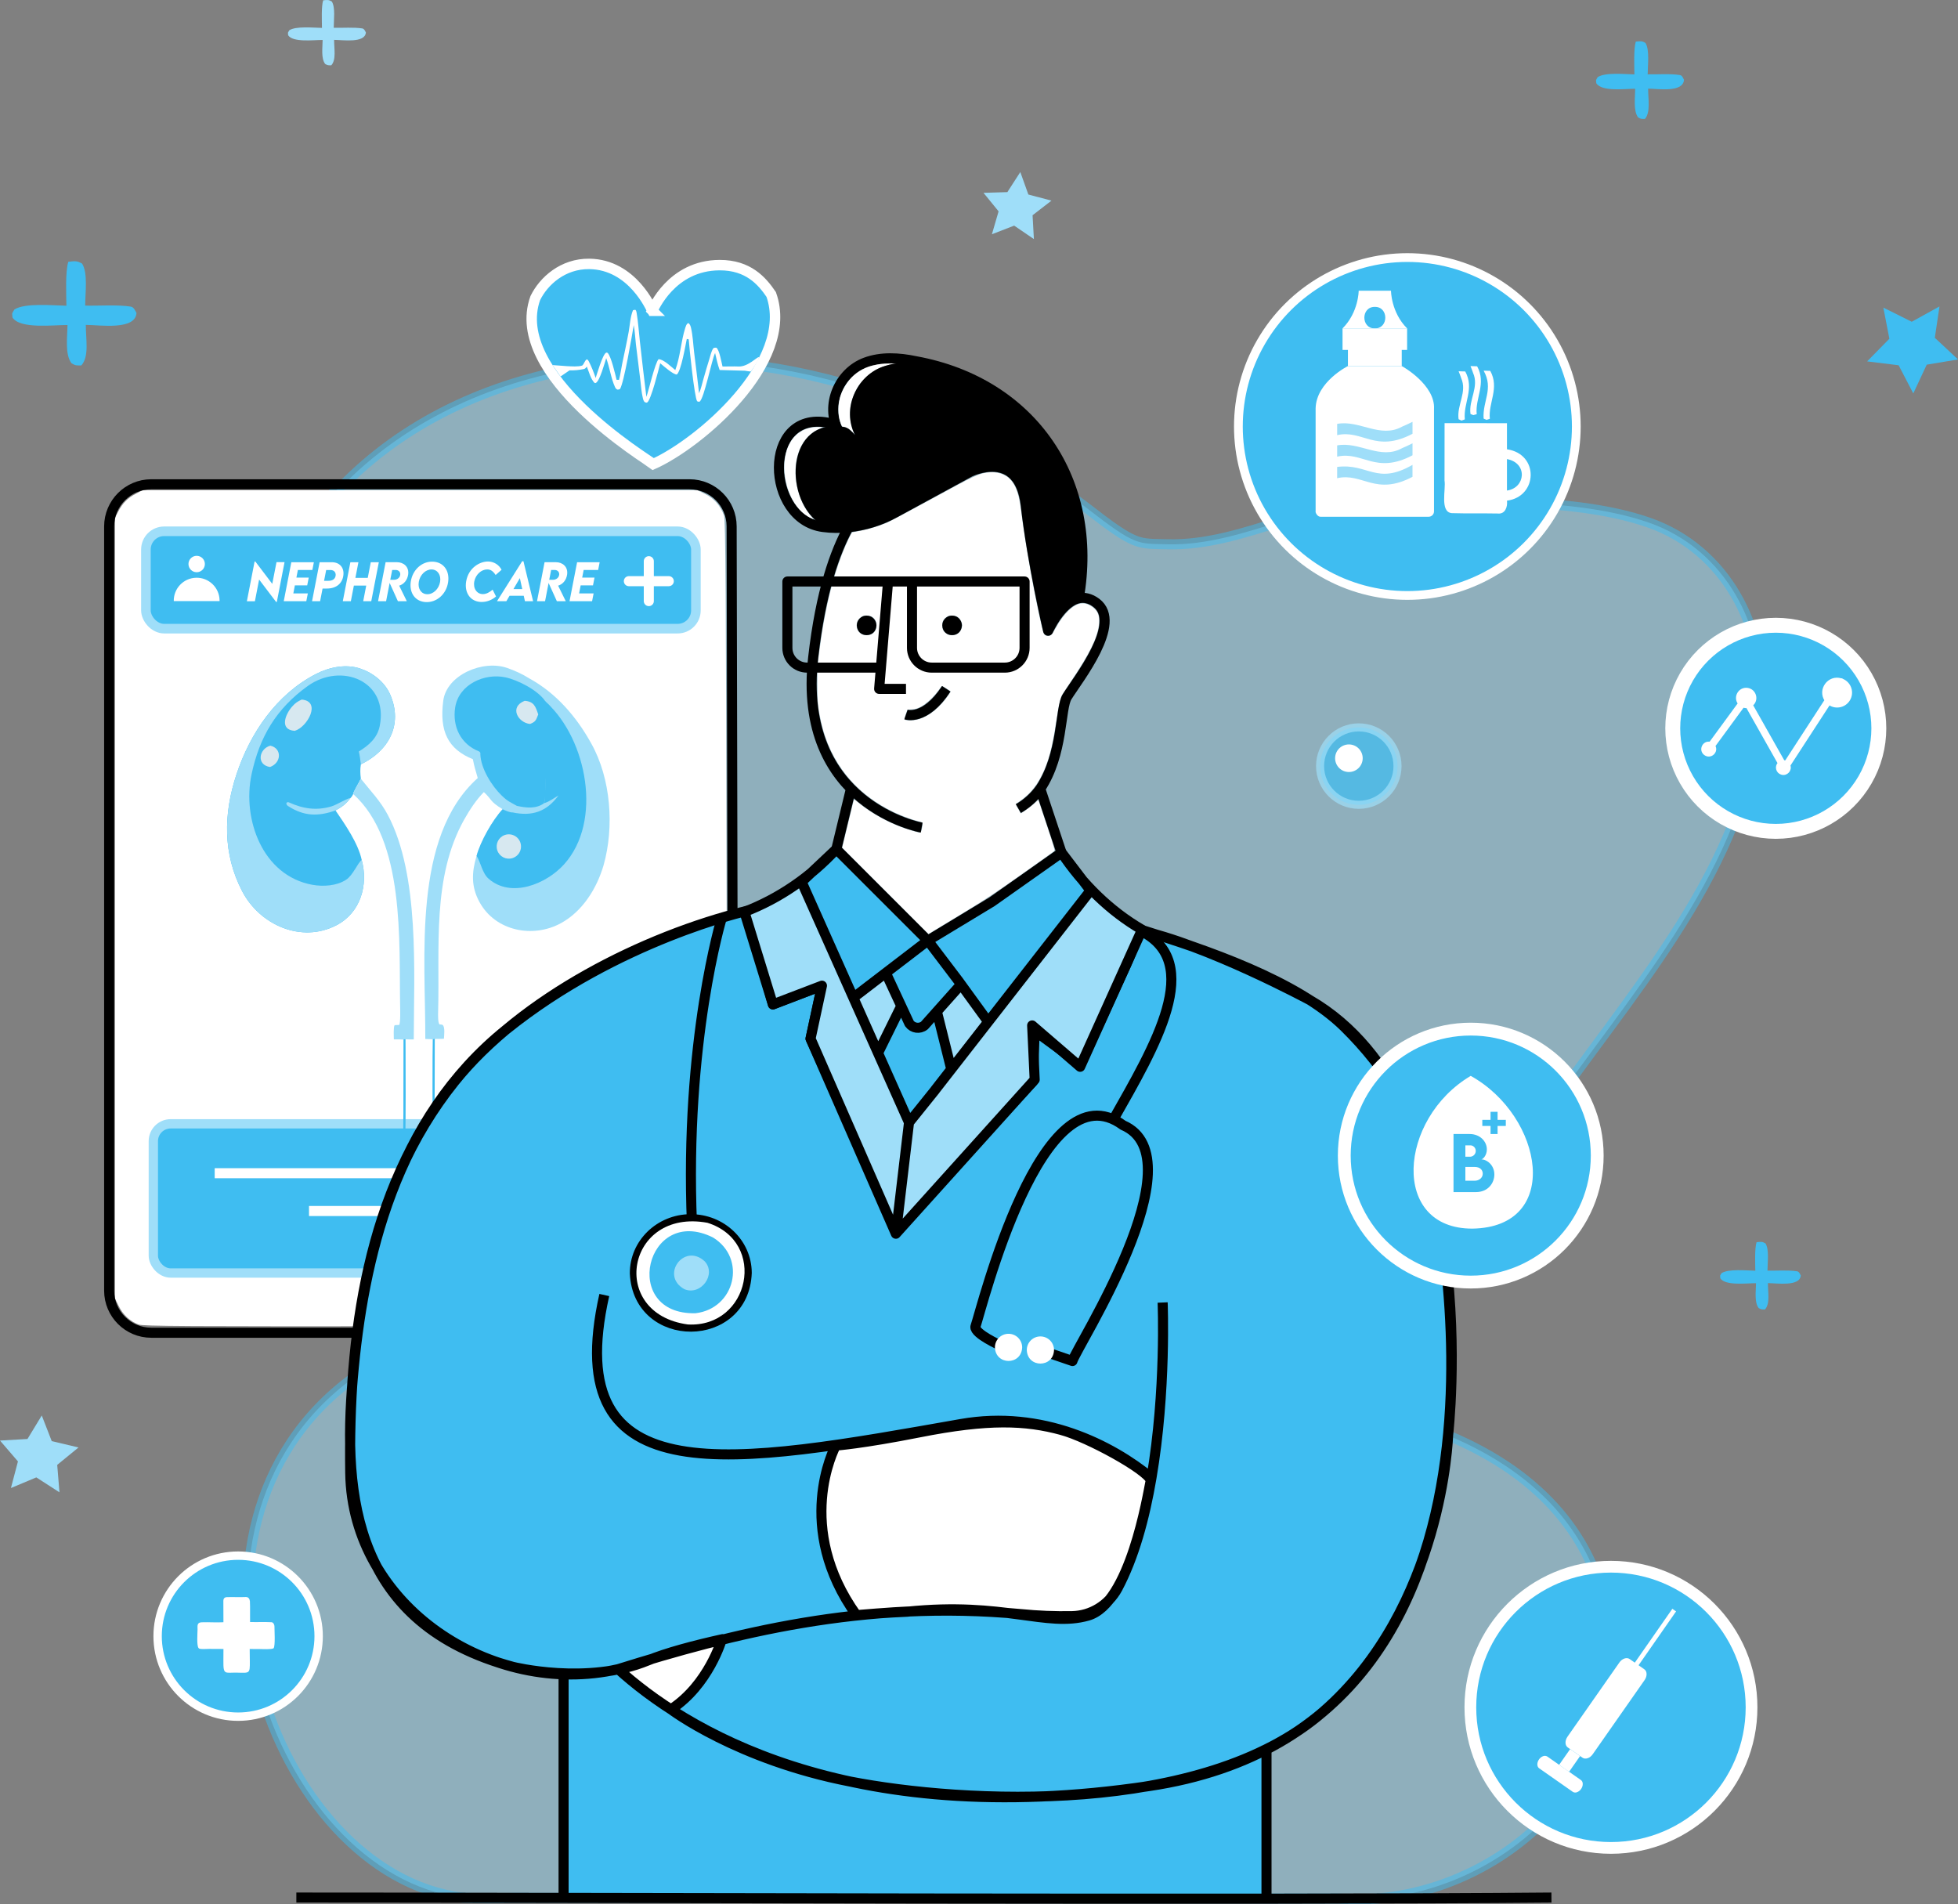 <?xml version="1.0" encoding="UTF-8"?><svg id="a" xmlns="http://www.w3.org/2000/svg" viewBox="0 0 1019.15 991.22"><rect x="0" y="0" width="1019.15" height="991.22" fill="#808080" stroke="none"/><g id="b"><path id="c" d="M180.06,251c68.34-67.87,178.76-76.6,266.93-48.91,43.11,13.53,80.32,33.11,118.42,62.15,26.09,20.31,26.73,18.62,42.27,19.04,40.66,1.12,78.64-25.77,119.2-22.68,26.37,1.97,88.52-3.55,131.37,11.41,40.07,13.99,60.77,54.72,58.1,93.46-3.52,78.52-60.69,143.21-104.53,204.69-24.06,33.78-113.34,80.12-139.33,112.35-20.16,25.08-33.44,63.02-6.79,89.08,35.39,34.58,46.28-41.95,88-24.48,103.87,43.49,92.02,136.71,68.44,176.62-21.52,36.5-63.02,61-105.33,64.46-6.72.55-13.47.55-20.19,0M696.63,988.18l-428.57-.35c-9.57.32-18.62.28-27.21-.07-99.42-12.21-163.26-192.54-57.22-270.35,125.65-92.2,126.58-93.69,137.26-178.41,15.52-123.21-251.3-201.23-140.82-288.01" fill="#9fdef9" isolation="isolate" opacity=".5" stroke="#3fbdf1" stroke-miterlimit="9.7" stroke-width="5.24"/><g id="d"><path id="e" d="M72.15,689.43c-4.39-1.62-8.12-5.06-10.3-9.5l-2.01-4.09v-406.36l1.69-3.23c2.31-4.4,4.82-6.95,9.06-9.2l3.58-1.9h288.83l4.2,2.06c4.46,2.19,7.84,6.06,9.66,11.07.79,2.17,1.03,38.97,1.36,208l.4,205.37-2.43,2.77c-1.34,1.52-3.88,3.44-5.66,4.26l-3.23,1.49-146.2.13c-124.18.11-146.62-.02-148.94-.88h0Z" fill="#fff"/><g id="f"><rect id="g" x="79.81" y="584.94" width="271.83" height="77.66" rx="9.03" ry="9.03" fill="#3fbdf1" stroke="#9fdef9" stroke-miterlimit="3.88" stroke-width="4.85"/><line id="h" x1="160.84" y1="630.32" x2="274.02" y2="630.32" fill="none" stroke="#fff" stroke-miterlimit="9.7" stroke-width="5.24"/><line id="i" x1="111.75" y1="610.65" x2="323.11" y2="610.65" fill="none" stroke="#fff" stroke-miterlimit="9.7" stroke-width="5.24"/></g><g id="j"><path id="k" d="M225.7,504.72l.52-.17c.34,9.71.02,20.19.09,29.97l-.08,43.31c.04,7.25.45,18.6-.05,25.45l-.48.48h.41l-.13.42-.29-.19c-.46-2.23-.47-4.16-.48-6.43-.05-21.05-.25-42.13.12-63.18,0-9.47-.26-20.25.37-29.64h0v-.02h0Z" fill="#3fbdf1"/><path id="l" d="M210.11,504.86l.8-.16c.3,8.88-.02,18.04.11,26.97.06,7.64.47,69.31-.56,72.31-.91-3.2-.51-19.77-.5-24.26l.08-48.62.08-26.26h0v.02Z" fill="#3fbdf1"/><path id="m" d="M246.15,395.17c-12.94-5.22-17.56-14.55-15.42-30.52,1.79-13.41,20.72-21.41,33.32-16.96,3.96,1.4,7.76,3.08,11.34,5.36,14.07,7.65,24.73,20.1,32.39,33.97,10.2,18.19,12.03,43.34,6.39,63.32-3.5,12.01-10.9,23.97-22.15,30.14-14.64,8.03-34.19,4.19-42.47-11.01-4.37-8.04-4.06-15.39-1.49-23.98,2.01-7.52,8.24-18.54,13.55-24.29-7.05-4.37-5.15-4.65-9.75-8.93-3.99,4.05-7.41,9.25-10.26,14.33-16.85,30.05-12.63,66.74-13.55,99.85-.04,1.47-.17,5.78.7,6.75.63.06,1.38,0,1.75.38,1.2,1.23.66,5.25.57,7.09-1.52.03-3.69.14-5.16.1l-.52.17-4.02-.17c.19-41.87-6.93-105.17,27.3-135.8-1.23-4.44-1.7-5.44-2.54-9.8h.02Z" fill="#9fdef9"/><path id="n" d="M284.71,365.9c20.7,19.07,29.13,61.62,8.85,84.03-9.19,10.17-27.47,17.71-39.21,7.47-3.4-2.92-4.14-8.73-6.29-11.9,2.01-7.52,8.24-18.54,13.55-24.29,1.28.59,3.82,1.78,5.16,1.64,10.22,2.18,17.75-.38,23.95-8.83-2.67,1.49-4.59,3.2-7.53,4.03l-.33-.17c.39-.42.77-.88.78-1.48.42-16.82.46-33.68,1.06-50.51h.02-.01Z" fill="#3fbdf1"/><path id="o" d="M269.04,419.45c-3.54-2.06-4.53-2.11-7.92-5.39-5.26-5.07-10.88-14.18-11.11-21.6.22-.38-.16-1.15-.68-1.36-9.53-3.76-13.99-12.91-12.39-22.99,1.88-11.79,15.12-17.91,26.17-15.55,6.48,1.39,16.75,6.66,20.55,12.2l2.65,2.78c-.6,16.83-2.22,32.04-2.64,48.87-.02.6-.39,1.07-.78,1.48l.33.17c-4.21,3.07-9.4,2.45-14.18,1.39h0Z" fill="#3fbdf1"/><path id="p" d="M273.1,364.77c4.86.37,5.66,2.98,7.05,7.08-1.13,2.93-1.3,3.81-4.26,4.97-6.2-.61-11.04-8.79-2.79-12.05h0Z" fill="#d7e8f0"/><path id="q" d="M188.27,447.61c3.51,12.98-.56,27.4-13.09,33.94-18.28,9.55-39.96-.09-49.11-17.65-10.15-19.46-9.78-40.31-2.99-60.83,7.12-21.5,20.8-41.68,41.38-52.26,7.02-3.61,15.77-5.39,23.34-2.71,6.4,2.18,12.52,7.01,15.29,13.42,6.84,15.82-.94,29.43-15.26,36.31-.42,2.62-.34,4.87,0,7.5-.65,1.41-4.26,7.4-3.99,7.99-.49.91-.67,1.35-1.43,2.07-2.48,3.19-4.2,4.48-7.77,6.45,4.97,7.27,11.81,17.1,13.64,25.77h0Z" fill="#3fbdf1"/><path id="r" d="M188.27,447.61c3.51,12.98-.56,27.4-13.09,33.94-18.28,9.55-39.96-.09-49.11-17.65-10.15-19.46-9.78-40.31-2.99-60.83,7.12-21.5,20.8-41.68,41.38-52.26,7.02-3.61,15.77-5.39,23.34-2.71,6.4,2.18,12.52,7.01,15.29,13.42,6.84,15.82-.94,29.43-15.26,36.31-.3-2.47-.52-4.28-1.07-6.69,5.26-3.2,9.65-7.05,10.89-13.26,4.71-23.42-19.99-33.39-37.54-20.77-16.29,11.72-25.03,26.44-29.17,45.9-4.97,23.42,5.74,52.81,31.62,57.52,5.6,1.02,12.75.6,17.59-2.64,3.69-2.42,5.98-8.73,8.13-10.3h0v.02Z" fill="#9fdef9"/><path id="s" d="M262.67,434.65c2.16-.8,4.59-.35,6.33,1.15,1.75,1.51,2.53,3.85,2.06,6.1s-2.14,4.08-4.34,4.75c-3.29,1.01-6.78-.79-7.87-4.03-1.1-3.26.6-6.8,3.82-7.98h0Z" fill="#d7e8f0"/><path id="t" d="M174.63,421.84c-8.98,3.18-16.38,3.1-24.69-2.3-.79-.51-.77-.8-.9-1.6.48-.36.71-.59,1.33-.31,7.36,3.33,14.42,4.43,22.25,2.06,2.64-.8,8.27-4.33,9.78-4.3-2.48,3.19-4.2,4.48-7.77,6.45h0Z" fill="#9fdef9"/><path id="u" d="M157,364.13c10.49.83,2.99,14.38-3.6,16.27-8.23-.55-4.79-8.8-1.29-12.7,1.73-1.93,2.65-2.46,4.89-3.57h0Z" fill="#d7e8f0"/><path id="v" d="M140.71,388.11c6.07,1.38,5.9,8.85-.14,11.11-7.23-1.07-5.85-9.45.14-11.11Z" fill="#d7e8f0"/><path id="w" d="M187.83,405.33c5.04,6.37,10.1,11.43,14.01,18.79,16.65,31.34,13.59,81.88,13.53,116.89-1.37,0-3.44.04-4.74-.08l-.8.16c-1.25-.15-3.48-.08-4.82-.09-.02-1.4-.3-6.49.4-7.42.81-.06,1.53-.08,2.35-.1.77-.93.54-8.5.51-10.1-.64-33.04,2.63-85.87-24.42-110.07-.27-.59,3.35-6.57,3.99-7.99h0Z" fill="#9fdef9"/></g><g id="x"><rect id="y" x="75.95" y="276.53" width="286.27" height="50.68" rx="9.5" ry="9.5" fill="#3fbdf1" stroke="#9fdef9" stroke-miterlimit="9.7" stroke-width="4.99"/><g id="z"><line id="aa" x1="327.33" y1="302.49" x2="348.11" y2="302.49" fill="none" isolation="isolate" stroke="#fff" stroke-linecap="round" stroke-linejoin="round" stroke-width="5.24"/><line id="ab" x1="337.71" y1="312.87" x2="337.71" y2="292.1" fill="none" isolation="isolate" stroke="#fff" stroke-linecap="round" stroke-linejoin="round" stroke-width="5.24"/></g><path id="ac" d="M143.92,292.59l-2.2,11.31-8.82-11.63h-.38l-4.02,20.69h4.18l2.19-11.31,8.85,11.66h.37l4.02-20.72h-4.19,0ZM162.59,296.65l.78-4.01h-11.74l-3.94,20.29h11.74l.8-4.05h-7.55l.8-4.19h6.42l.8-4.06h-6.42l.77-3.97h7.55-.01ZM162.43,312.92h4.19l1.28-6.59h2.27c4.93,0,7.97-2.7,8.53-6.72.62-4.36-2.15-6.97-5.88-6.97h-6.46l-3.94,20.29h.01ZM170.95,302.31h-2.27l1.1-5.62h2.27c1.66,0,2.88,1.09,2.65,2.91-.22,1.65-1.48,2.71-3.74,2.71h0ZM192.99,292.64l-1.57,8.12h-6.43l1.57-8.12h-4.19l-3.94,20.29h4.19l1.57-8.13h6.43l-1.57,8.13h4.19l3.94-20.29h-4.19ZM212.43,299.2c.68-4.33-2.54-6.57-5.73-6.57h-5.99l-3.93,20.29h4.19l1.84-9.49,4.3,9.49h4.64l-3.98-8.08c2.48-.76,4.23-2.93,4.65-5.64h0ZM208.31,299.24c-.21,1.48-1.55,2.56-3.3,2.54h-1.87l1-5.11h1.87c1.43,0,2.52,1.06,2.31,2.57h0ZM221.61,313.38c5.69.29,10.72-4.1,11.64-10.39.87-5.94-2.38-10.37-7.82-10.65-5.71-.29-10.73,4.17-11.63,10.48-.84,5.92,2.43,10.29,7.81,10.56h0ZM222.35,309.29c-3.08-.06-4.98-2.84-4.36-6.46.63-3.72,3.62-6.5,6.68-6.43,3.03.05,5.03,2.8,4.39,6.51-.63,3.62-3.54,6.46-6.71,6.38h0ZM250.77,313.32c2.82,0,5.42-1.12,7.42-2.86l-1.78-3.55c-1.52,1.32-3.24,2.32-5.06,2.32-3.11,0-5.21-2.91-4.46-6.67.71-3.51,3.64-6.18,6.73-6.18,1.69,0,2.99.83,4.36,2.9l3.09-2.71c-1.32-2.56-3.81-4.11-6.57-4.3-4.52-.29-10.65,3.2-11.85,10.29-1.05,6.18,2.39,10.77,8.11,10.77h.02,0ZM273.22,312.92h4.26l-5.02-20.79h-.67l-13.09,20.79h4.87l1.65-2.83h7.39l.62,2.83h-.01ZM267.25,306.62l3.34-5.71,1.25,5.71h-4.59ZM295.17,299.2c.68-4.33-2.54-6.57-5.73-6.57h-5.99l-3.93,20.29h4.19l1.84-9.49,4.3,9.49h4.64l-3.98-8.08c2.48-.76,4.23-2.93,4.65-5.64h.01ZM291.04,299.24c-.21,1.48-1.55,2.56-3.3,2.54h-1.87l1-5.11h1.87c1.43,0,2.52,1.06,2.31,2.57h-.01ZM311.34,296.65l.78-4.01h-11.74l-3.94,20.29h11.74l.8-4.05h-7.55l.8-4.19h6.42l.8-4.06h-6.42l.77-3.97h7.55,0Z" fill="#fff"/><g id="ad"><circle id="ae" cx="102.37" cy="293.57" r="4.27" fill="#fff"/><path id="af" d="M90.45,312.88c-.14-6.58,5.09-12.03,11.67-12.17s12.03,5.09,12.17,11.67v.49h-23.84Z" fill="#fff"/></g></g><path id="ag" d="M381.73,678.66l-.91-404.67c-.02-12.1-9.82-21.9-21.92-21.92H78.69c-12.08.04-21.85,9.84-21.87,21.92v397.81c.02,12.09,9.83,21.89,21.92,21.88h280.21c11.59.05,22.76-5.11,22.78-15.02" fill="none" stroke="#000" stroke-linecap="round" stroke-linejoin="round" stroke-width="5.24"/></g><g id="ah"><g id="ai"><path id="aj" d="M471.31,931.74s-37.69-5.67-62.49-13.66c-17.08-5.5-29.78-10.6-44.15-19.16l-15.45-9.2,12.73-11.44c4.19-3.77,5.55-11.03,9.69-15.02l4.03-9.9,16.29-3.63c43.06-9.59,86.6-13.87,119.68-10.96,41.34,3.64,47.18,5.47,54.66,2.17,8.32-3.68,14.43-10.56,20.81-25.89,10.64-25.56,16.76-58.97,17.94-105.03.84-32.4,3-32.05.11-32.05s1-4.51.13,22.84c-.76,23.95-4.58,67-5.95,68.45-.19.21-10.99-8.25-17.59-12.22-6.6-3.97-21.06-9.96-29.15-12.69-12.56-4.24-14.23-4.23-29.52-4.78-15.26-.55-22.41,2.1-44.65,6.01-47.27,8.32-65.3,10.46-90.37,11.28-19.82.65-33.71-1.77-42.54-3.74-29.17-6.5-37.07-25.81-34.36-57.96,1.8-21.36,5.82-18.88,3.02-19.44-3.64-.73-3.42,5.46-3.42,28.55,0,17.07,1.72,20.25,4.76,26.96,6.11,13.49,16.66,18.62,35.12,23.19,9.84,2.43,42.73,3.13,60.36.75,6.55-.88,22.09-.97,22.33-.74s-2.61,9.62-3.86,14.42c-2.92,11.19-3.13,23.61-.21,34.97,1.26,4.89,4.35,15.2,7.16,21.15s9.95,15.73,9.38,15.74c-11.21.06-78.96,13.93-103.56,21.7-24.14,7.62-40.47,10.14-59.47,7.82-27.54-3.36-50.28-13.58-69.91-33.33-13.52-13.6-20.61-26.67-25.91-46.01-2.9-10.58-4.57-16.36-4.61-45.45-.03-23.98,1.99-39.52,3.91-52.06,15.46-101.01,50.9-152.94,135.55-194.24,19.83-9.68,62.65-24.47,64.09-22.95.3.31,5.23,10.32,8.98,22.56s6.64,23.31,7.43,24.1c.92.92,2.14-.71,8.52-3.26,5.49-2.2,16.69-6.83,17-6.51s-.95,12.86-3.88,18.01l-2.07,9.58,22.41,49.06c23.07,50.5,20.09,49.06,22.41,49.06.7,0,14.12-12.72,34.64-35.49l37.21-41.3c1.04-6.8-.24-18.75,0-25.4.03-.83,6.77,4.61,11.93,8.74,6.65,5.32,10.79,9.86,11.93,8.74.89-.87,7.58-16.13,15.86-34.37,14.73-32.42,11.81-35.78,16.05-35.59,7.08.32,39.14,12.54,66.39,25.84,28.24,13.78,38.37,21.58,54.68,42.06,25.92,32.54,39.91,86.54,40,157.7.08,63.33-14.53,113.44-40.67,152.39-33.66,50.16-87.9,71.17-178.61,73.11-14.36.31-64.82-3.44-64.82-3.44h0l.03-.04Z" fill="#3fbdf1"/><path id="ak" d="M519.83,839c-16.36-1.43-26.86.1-45.94-.76l-28.09,2.43-7.91-12.94c-3.98-6.51-7.6-17.22-9.36-28.08-1.81-11.23-.8-24.74,2.64-36.98,2.4-8.57,4.45-10,21.25-12.48,5.33-.79,20.84-3.81,33.56-6.02,41.14-7.13,65.34-4.01,92.31,11.45,18.95,10.87,20.72,13.57,18.54,25.75-2.49,13.95-11.53,39.48-16.52,47.02-7.92,11.96-18.16,14.3-60.47,10.61h0Z" fill="#fff"/><path id="al" d="M339.61,883.17c-3.37-2.4-6.95-5.12-9.13-6.96l-6.73-5.68,11.37-5.41c6.24-2.97,35.7-10.81,37.28-10.81,1.48,0-.24,7.09-4.13,13.66-3.57,6.04-18.44,21.01-20.19,21.01-.35,0-5.1-3.42-8.47-5.82h0Z" fill="#fff"/><path id="am" d="M293.35,929.67c0-29.94.22-58.12.83-58.16s9.13,1.52,15.14.14l12.43-2.85,10,8.47c35.35,29.92,70.91,43.55,125.31,52.83,14.04,2.4,27.08,4.52,54.37,5.1,53.19,1.13,89.98-2.58,120.77-13.28,8.2-2.85,23.6-9.35,25.03-9.83,2.44-.82,1.97,7.81,1.97,39.28v36.82l-182.79-.19-183.08-.09v-58.24h.02Z" fill="#3fbdf1"/><path id="an" d="M154.25,987.67c141.55-.02,512,1.33,653.29,0M659.22,988.19v-79.58M293.35,987.91v-116.47M605.16,677.95s1.94,45.85-5.82,91.29c-3.52,20.74-9.06,41.39-17.69,57.56-4.72,8.7-13.75,14.19-23.64,14.4-8.86.16-17.72-.19-26.54-1.06-82.03-7.68-151.05,10.34-209.69,28.64,32.76,29.73,117.05,84.68,276.41,60.85,214.28-32,147.31-314.95,147.31-314.95-5.82-30.48-23.99-58.79-45.83-80.22-24.74-24.24-72.72-40.27-105.33-50.42M388.67,474.12c-53.78,13.23-117.23,45.34-152.14,88.91-45.7,56.96-55.27,132.71-54.23,203.61.97,69.28,73.56,117.12,139.45,102.15M314.54,674.05c-23.73,105.68,67.35,87.98,185.69,67.14,42.28-7.44,78.26,10.92,99.11,28.04M598.97,770.4c-1.65,8.38-10.84,64.3-32.67,70.53s-43.39-7.31-94.32-2.03c0,0-10.98.42-26.18,1.77-32.62-45.46-11.77-86.5-10.74-88.26,0,0,13.61-.96,43.37-6.85,36.05-7.14,55.4-6.34,74.17-1.23,13.87,3.78,44.07,20.37,46.37,26.07h0ZM681.69,520.49s-54.39-29.31-89.47-36.4c0,0-.24,5.24-6.08,18.16-5.84,12.92-23.72,51.78-23.72,51.78l-23.86-17.48-.94,26.45-70.91,75.74-44.82-98.12,5.97-27.6-25.54,9.78-13.64-48.67s-67.25,15.13-125.17,61.73c-57.92,46.61-74.51,119.26-79.89,181.55-5.38,62.3,1.09,127.98,83.38,150.18,0,0,38.67,9.7,70.15-3.28,9.81-4.05,24.06-7.83,39.02-11.15l-.48.17s-6.79,23.55-26.45,36.37c0,0,34.45,26.18,93.31,37.59s183.25,18.24,245.94-36.16,65.25-144.07,65.25-144.07c0,0,20.36-173.14-72.04-226.59v.02Z" fill="none" stroke="#000" stroke-linejoin="round" stroke-width="5.24"/></g><g id="ao"><path id="ap" d="M442.1,584.88l-20.21-44.25,2.98-13.8c3.02-14.03,5.31-13.49,2.97-13.79-.82-.11-5.1.87-11.23,3.56l-12.72,5.59-3.69-6.94c-2.76-5.19-11.71-40.93-11.52-41.1.12-.1,6.71-.88,10.18-2.62s6.87-5.6,9.39-7.19,7.67-5.43,8.07-5.43,16.26,30.38,29.58,64.29l26.68,59.79-1.99,23.03c-.99,11.48-3.63,32.75-3.87,32.75s-13.8-30.19-24.61-53.87h0v-.02Z" fill="#9fdef9"/><path id="aq" d="M468.31,627.09c.22-1.54,1.05-10.68,2.27-21.09,1.22-10.4,2.3-21.3,2.58-21.77.27-.47,4.25-5.35,6.78-8.43s26.46-33.74,49.02-62.68l38.65-49.58,8.09,6.85c4.43,3.75,11.92,9.98,17.79,14.01.78.53-5.48,13.79-13.25,30.85-12.12,26.61-16.88,37.24-17.26,37.62-.58.59-10.1-5.65-18.4-12.83-4.54-3.93-6.56-6.31-7.32-6.31-2.83,0-.13-2.77.56,12.08l.75,16.15-31.96,34.18c-17.52,18.74-39.73,42.61-39.89,42.61s1.38-10.12,1.6-11.66h0Z" fill="#9fdef9"/><path id="ar" d="M491.01,539.51c-2.71-10.93-2.46-13.82-1.02-15.65,3.5-4.45,10.81-10.55,11.31-9.98.3.35,3.97,5.42,6.53,8.99,3,4.19,6.24,7.45,5.86,8.07-.73,1.19-18.01,24.13-18.21,24.13-.08,0-2.98-9.54-4.47-15.57h0Z" fill="#9fdef9"/><path id="as" d="M449.87,532.1c-2.35-5.27-5.13-12.86-5.13-13.24s3.95-3.31,7.28-5.57l7.59-5.18,5.75,8.49,3.36,6.21-4.17,10.06c-1.91,4.62-7.09,11.52-7.3,11.66-.22.14-5.02-7.15-7.37-12.42h0Z" fill="#9fdef9"/><path id="at" d="M472.57,582.97c-4.26-9.79-10.46-26.65-14.8-36.4,2.86-5.98,8.24-14.56,11.1-20.54,1.32,2.64,3.39,7.35,6.43,8.36,2.79,1.11,3.6,1.35,5.87-.63,1.12-.91,5.77-4.84,6.84-5.81,1.8,7.52,5.31,19.36,6.72,26.98-.15,1.96-2.77,5-3.79,6.68-6.14,4.39-14.34,17.06-18.37,21.37h0Z" fill="#3fbdf1"/><path id="au" d="M473.32,532.72c-2.68-3.43-3.85-9.68-6.21-13.34-2.65-4.36-3.22-7.1-5.51-11.67.69-1.58,2.83-2.66,4.13-4.01,5.6-4.72,11.12-9.55,16.96-13.99.91.04,2.55,2.87,2.73,2.53.04.47,1.85,2.72,2.62,3.85,3.55,4.83,7.17,9.6,10.78,14.37-6.62,6.81-11.27,16.27-17.66,23.3-.71.82-6.79-.13-7.85-1.05h.01Z" fill="#3fbdf1"/><path id="av" d="M439.76,509.45c-.88-1.97-5.23-11.72-11.09-24.85l-8.09-18.13-3.33-7.47s6.25-5.89,9.03-8.51l9.03-8.51,23.82,23.81,23.57,23.93-9.83,7.6c-3.55,2.75-9.56,9.38-15.84,12.13l-14.07,7.15-3.19-7.14h-.01Z" fill="#3fbdf1"/><path id="aw" d="M506.26,520.71c-2.61-3.61-8.14-11.16-12.62-17.1s-9.63-14-9.71-14.64c-.06-.47,7.57-4.59,15.68-9.49,8.11-4.89,23.14-16.68,33.44-21.93l18.38-12.97,5.05,4.83c.99.95,4.57,3.17,5.57,7.04l4.74,6.01-3.43,6.49c-.86,1.62-10.74,13.74-22.54,28.92s-26.41,32.33-27.13,33.07c-1.24,1.29-2.9-3.95-7.44-10.24h.01Z" fill="#3fbdf1"/><path id="ax" d="M469.09,523.63l-12.07,24.47M487.65,526.5l7.49,30.03M498.83,513.95l-17.66,19.81c-2.42,1.96-6.03,1.47-7.85-1.05l-12.41-26.68M444.16,519.3l38.78-29.71-47.64-47.62-18.05,17.03,55.9,125.26-6.84,57.89-44.42-101.52,5.94-27.59-25.54,9.75-14.82-48.16h0c18.28-7,34.58-18.32,47.85-32.68M513.7,530.95l-14.87-20.49-15.86-20.9,33.3-20.15,36.3-25.62c2.75,3.61,12.48,16.37,15.04,19.74-1.47,1.86-76.32,97.95-80.88,103.79v.04l-13.56,16.86M466.31,642.14l72.25-80.18-1.32-28.23,24.99,21.53,32.1-71.18.09-.18c-16.91-9.83-31.07-23.89-41.89-40.1" fill="none" stroke="#000" stroke-linejoin="round" stroke-width="5.24"/></g><g id="ay"><path id="az" d="M460.82,463.66l-22.46-22.47,2.95-12.2c1.62-6.71,3.01-12.39,3.1-12.63.11-.3.61-.05,1.68.84,6.29,5.21,13.72,9.58,21.66,12.74,4.14,1.65,10.39,3.53,11.2,3.38.37-.07.64-.73.92-2.19.61-3.19.66-3.07-1.41-3.53-3.17-.71-9.09-2.88-13.2-4.84-20.09-9.59-33.24-25.95-37.93-47.17-1.59-7.18-1.88-10.28-1.88-19.82,0-7.16.14-9.93.71-14.49,3.21-25.71,8.12-44.97,15.46-60.63.89-1.91,1.81-3.52,2.05-3.59.23-.07,2.16-.45,4.29-.84,4.29-.79,9.96-2.55,14.04-4.34,1.47-.65,12.13-6.32,23.69-12.62,21.79-11.86,23.5-12.67,28.36-13.34,4.68-.65,9.4.84,12,3.8,2.93,3.33,4.38,7.69,5.49,16.52,2.1,16.75,7.18,45.08,10.82,60.3.91,3.81,1.37,4.43,3.27,4.43,1.36,0,1.96-.65,4.01-4.35,3.13-5.64,6.9-9.88,10.34-11.67,3.26-1.69,6.74-1,9.79,1.94,1.91,1.84,2.47,3.68,2.26,7.44-.37,6.82-4.62,15.6-14.96,30.89-2.37,3.51-4.47,6.77-4.65,7.25-.79,2.04-1.57,5.82-2.53,12.3-2.12,14.26-4.08,21.66-7.66,28.82-3.27,6.55-7.17,10.83-13.56,14.86-.06.04.51,1.17,1.27,2.5l1.38,2.43.82-.52c2.21-1.41,4.95-3.47,6.55-4.94l1.78-1.63,4.37,13.12c3.48,10.42,4.29,13.2,3.97,13.51-.22.22-7.94,5.71-17.15,12.21-14.11,9.96-18.77,13.04-29.63,19.62-7.08,4.29-14.2,8.6-15.82,9.59l-2.93,1.78-22.46-22.47h0ZM478.86,374.12c5.34-1.84,10.33-5.95,14.59-12.04.73-1.05,1.33-2.01,1.33-2.14,0-.26-4.09-2.89-4.45-2.86-.12.01-.95,1.03-1.83,2.27-2.4,3.36-6.34,7-9.16,8.48-1.97,1.03-2.82,1.28-4.72,1.41l-2.32.15-.86,2.41c-.47,1.33-.74,2.53-.59,2.67.81.78,5.31.59,8.01-.34h0ZM454.13,329.79c2.82-2.1,2.82-6.48,0-8.59-.57-.43-1.53-.7-2.74-.79-1.55-.11-2.04,0-2.95.62-1.58,1.09-2.33,2.25-2.52,3.91-.22,1.97.77,4.02,2.41,5,1.55.92,4.46.84,5.8-.16h0ZM498,330.08c1.38-.69,2.46-2.25,2.75-3.96.17-1.01.05-1.62-.54-2.79-1.02-2.04-2.1-2.75-4.37-2.91-1.55-.11-2.04,0-2.95.62-1.87,1.28-2.44,2.34-2.44,4.46s.58,3.18,2.41,4.43c1.31.89,3.55.96,5.15.16h0Z" fill="#fff"/><path id="ba" d="M471.57,371.92s9.9,3.49,20.96-13.4" fill="none" stroke="#000" stroke-linejoin="round" stroke-width="5.24"/><path id="bb" d="M495.56,320.42c2.82,0,5.1,2.28,5.1,5.1-.23,6.75-9.97,6.75-10.2,0,0-2.81,2.28-5.1,5.1-5.1Z"/><path id="bc" d="M451.08,320.42c2.82,0,5.1,2.28,5.1,5.1-.23,6.75-9.97,6.75-10.2,0,0-2.81,2.28-5.1,5.1-5.1h0Z"/><path id="bd" d="M458.48,347.49h-38.38c-5.66,0-10.26-4.6-10.26-10.26v-34.56h64.86v34.56c0,5.66,4.61,10.26,10.27,10.26h38.06c5.66,0,10.26-4.6,10.27-10.26v-34.56h-58.59M471.57,358.56h-13.97c.57-7.09,3.98-47.91,4.64-55.9" fill="none" stroke="#000" stroke-linejoin="round" stroke-width="5.24"/><path id="be" d="M442.93,410.51l-7.61,31.43M552.53,443.8l-11.07-33.29c-3.02,4.23-6.9,7.75-11.39,10.35M541.46,410.55h0c12.04-18,10.2-41.89,13.98-47.9,5.82-9.33,29.09-38.42,15.13-48.91-3.22-2.41-6.29-2.91-9.08-2.35-9.4,2.09-15.93,16.88-15.93,16.88,0,0-8.17-34.9-11.63-65.19s-29.17-17.39-29.17-17.39l-38.88,21.17c-7.46,4.12-15.67,6.69-24.14,7.55-4.43.52-8.92.48-13.34-.11-30.06-3.88-32-60.78,2.48-54.3,2.13.42,4.12,2.62,5.45,4.16-6.92-13.42.46-30.33,14.08-35.46,8.28-3.11,17.54-2.52,26.18-.7,61.05,11.15,95.55,62.63,84.92,123.42M479.72,430.77s-65.19-11.63-56.46-88.52c3.88-34.21,11.35-55.13,18.42-67.87" fill="none" stroke="#000" stroke-linejoin="round" stroke-width="5.24"/></g><g id="bf"><path id="bg" d="M465.71,189.22c-3.61-.03-6.85,0-10.14.76-4.48.77-9.01,3.1-12.26,6.43h0s-.11.11-.12.12h0c-.38.38-.92.98-1.19,1.32h0c-.4.48-.79.99-1.15,1.49h0c-.07.1-.14.19-.19.29h0c-.38.56-.75,1.15-1.09,1.71v.05-.05c-.2.35-.41.72-.59,1.09.49.16,1.41.41,2.05.6-.46-.13-1.99-.58-2.05-.59-.3.58-.62,1.27-.85,1.86h0c-.45,1.09-.82,2.22-1.11,3.35h.05c-1.14,4.3-.82,10.72,1.32,14.39,2.07.07,4.56,1.92,6.25,3.77-2.47-5.43-2.95-12.36-.99-18.17h.03c.38-1.14.83-2.31,1.35-3.4-.3-.1-.6-.18-.93-.29h0c-.57-.18-1.64-.49-2.21-.68.5.16,1.96.59,2.2.67h0c.27.1.74.24.94.3.35-.72.79-1.54,1.19-2.22h0c.48-.81,1.06-1.64,1.59-2.39,0,0-.13-.04-.28-.09h0s.25.08.27.08h0s.03-.03.05-.05h0c2.13-2.73,4.74-5.1,7.74-6.85h0c3.15-1.82,6.42-2.74,10.14-3.44h-.05.05v-.05h-.02ZM447.35,199.46s.05,0,.08.02h0s-.05-.02-.08-.02ZM447.23,199.46h.03-.03ZM447.66,199.65h0s0,.02-.02.04h0s.02-.03.02-.04ZM447.63,199.71c-.08.14-.26.42-.5.78.18-.29.43-.64.5-.78ZM440.08,200.56c-.05.07-.1.15-.14.22.05-.09.09-.15.14-.22ZM439.82,200.98h0c-.16.26-.33.56-.44.77.06-.11.12-.23.18-.34.07-.13.18-.31.25-.43h.01ZM446.76,201.03c-.05.07-.09.14-.13.2.04-.07.09-.15.13-.2ZM439.13,202.3v.03-.03ZM439.13,202.38c.58.19,1.21.39,1.95.62-.69-.21-1.49-.46-1.95-.62ZM441.07,203.01h-.02.03-.01ZM441.13,203.01h.02-.02ZM441.07,203.02h.03-.04.01ZM441.2,203.04c.16.03.32.08.47.14h-.06s.04,0,.06.02h-.06.05s-.4-.14-.46-.13h0c-.06,0,.39.12.43.14-.1-.02-.48-.14-.43-.13h0v-.04ZM441.83,203.23c.76.2,1.53.46,1.98.58-.62-.18-1.9-.58-1.96-.58h0s.03,0,.04.02h0s-.04,0-.05-.02h-.01ZM441.82,203.24h.03-.03ZM445.22,203.67c-.05.09-.1.2-.16.27.05-.07.11-.17.16-.27ZM444.18,203.93c.12.03.27.08.4.11-.13-.04-.21-.05-.4-.11ZM445.01,204.01s-.03.04-.04.05c0,0,.03-.03.04-.05ZM444.95,204.08s-.04.03-.05.04h0s.03-.02.05-.04ZM444.78,204.1l.1.03s-.08-.02-.1-.03ZM425.73,222.27c-25.2.17-20.71,41.9-2.02,48.04h0c-12.55-12.12-14.52-40.76,4.09-47.64.99-.24.16-.41-2.08-.41h0Z" fill="#fff"/><path id="bh" d="M561.48,311.41c-7.68,2.06-12.55,10.1-15.93,16.88,0,0-8.18-34.9-11.63-65.18-2.35-22.64-18.59-22.36-29.16-17.4l-38.88,21.18c-10.92,5.97-23.65,8.88-36.06,7.54-21.42-10.59-21.73-52.36,4.3-52.65.79.73,1.52,1.51,2.2,2.34-.38-.77-.73-1.53-1.05-2.3,1.45.05,2.91.2,4.33.48,2.13.42,4.12,2.62,5.45,4.16-6.91-13.42.46-30.33,14.08-35.46,9.62-3.59,20.44-2.28,30.27.27,53.97,14.82,81.83,65.9,72.09,120.14h-.01Z"/></g></g><g id="bi"><path id="bj" d="M359.59,642.65c11.31,0,20.51,8.96,20.51,19.97-1.12,26.49-39.89,26.49-41,0,0-11.01,9.19-19.97,20.5-19.97M359.59,635.66c-15.18,0-27.49,12.07-27.49,26.96,1.43,35.77,53.54,35.76,54.97,0,0-14.89-12.31-26.97-27.49-26.97h0Z" fill="#fff" isolation="isolate" opacity=".72"/><path id="bk" d="M593.48,484.39c33.82,16.35,7.64,60.18-14.15,98.65" fill="none" stroke="#000" stroke-linejoin="round" stroke-width="5.24"/><path id="bl" d="M520.69,700.27s-13.41-6-13-9.7c3.47-10.12,34.42-136.18,76.85-104.91,39.78,17.14-24.69,116.15-26.31,122.74l-13.16-4.5" fill="none" stroke="#000" stroke-linejoin="round" stroke-width="5.24"/><path id="bm" d="M375.68,477.82s-19.49,63.99-15.51,159.29" fill="none" stroke="#000" stroke-linejoin="round" stroke-width="5.24"/><path id="bn" d="M541.54,695.6c3.92,0,7.09,3.17,7.09,7.09-.36,9.4-13.82,9.4-14.18,0,0-3.92,3.17-7.09,7.09-7.09h0Z" fill="#fff"/><path id="bo" d="M524.95,694.23c3.92,0,7.09,3.17,7.09,7.09-.36,9.4-13.82,9.4-14.18,0,0-3.92,3.17-7.09,7.09-7.09h0Z" fill="#fff"/><path id="bp" d="M359.43,634.6c16.08-.08,29.17,12.41,29.25,27.89-1.34,37.18-56.54,37.44-58.23.28-.08-15.48,12.9-28.1,28.98-28.18h0Z" fill="#3fbdf1"/><path id="bq" d="M359.43,634.6c16.08-.08,29.17,12.41,29.25,27.89-1.34,37.18-56.54,37.44-58.23.28-.08-15.48,12.9-28.1,28.98-28.18h0Z" fill="none" stroke="#000" stroke-linejoin="round" stroke-width="5.24"/><path id="br" d="M358.06,689.38c-41.58-5.57-32.15-60.67,10.16-52.93,31.4,9.91,22.07,54.65-10.16,52.93ZM362.02,683.53c20.47-2.35,26.93-28.5,9.06-39.45-34.93-17.31-48.44,40.44-9.06,39.45Z" fill="#fff"/><path id="bs" d="M356.23,671.01c-12.77-7.05-.16-24.38,10.54-14.53,6.36,6.82-2,18.11-10.54,14.53Z" fill="#9fdef9"/></g><g id="bt"><circle id="bu" cx="838.51" cy="888.65" r="73.18" fill="#3fbdf1" stroke="#fff" stroke-miterlimit="11.87" stroke-width="6.11"/><polygon id="bv" points="870.47 837.36 872.41 838.72 852.66 867.07 850.71 865.71 870.47 837.36" fill="#fff" isolation="isolate"/><rect id="bw" x="811.98" y="913.14" width="10.01" height="6.32" transform="translate(-402.13 1060.61) rotate(-55.03)" fill="#fff" isolation="isolate"/><path id="bx" d="M856.01,874.49l-26.98,38.57c-1.41,2.05-3.82,2.87-5.33,1.82l-7.67-5.35c-1.51-1.06-1.56-3.57-.12-5.63l26.98-38.57c1.41-2.05,3.82-2.87,5.33-1.82l7.67,5.35c1.51,1.04,1.56,3.57.12,5.63Z" fill="#fff" isolation="isolate"/><path id="by" d="M822.99,931.13c-.52.77-1.27,1.37-2.15,1.7-.72.31-1.56.23-2.21-.2l-17.49-12.24c-1.22-.85-1.26-2.94-.09-4.61.52-.78,1.28-1.38,2.16-1.71.72-.28,1.54-.21,2.2.21l17.49,12.24c1.21.85,1.25,2.92.09,4.61h0Z" fill="#fff" isolation="isolate"/></g><g id="bz"><circle id="ca" cx="123.95" cy="851.61" r="41.91" fill="#3fbdf1" stroke="#fff" stroke-miterlimit="9.7" stroke-width="4.36"/><path id="cb" d="M116.3,844.34c0-3.67-.04-7.33-.04-10.99,0-1.36.56-2.01,1.92-2.05,3.22-.09,6.49.09,9.71-.05,1.44-.06,2.04.92,2.19,2.19.18,3.55,0,7.26.08,10.81,3.71.12,7.43-.1,11.13.1,1.03.06,1.58,1.35,1.57,2.14-.02,2.07.52,9.98-.45,11.43-1.17.68-5.59.42-7.23.4l-5.21-.03.07,6.52c.06,6.32-.16,5.96-6.34,5.8-6.62-.17-7.49,1.49-7.42-6.04l.03-6.29c-2.47-.03-4.94-.06-7.42-.04-1.43,0-2.97.17-4.38.02-.46-.05-.79-.08-1.12-.42-1.11-1.12-.58-7.97-.56-9.72-.03-1.98-.34-3.65,2.2-3.73,3.72-.14,7.54.2,11.26-.03h0v-.02h0Z" fill="#fff"/></g><g id="cc"><circle id="cd" cx="707.26" cy="398.75" r="20.15" fill="#3fbdf1" isolation="isolate" opacity=".72" stroke="#9fdef9" stroke-miterlimit="9.33" stroke-width="4.2"/><circle id="ce" cx="702.11" cy="394.65" r="7.18" fill="#fff" isolation="isolate"/></g><g id="cf"><circle id="cg" cx="765.53" cy="601.48" r="65.83" fill="#3fbdf1" stroke="#fff" stroke-miterlimit="14.84" stroke-width="6.68"/><path id="ch" d="M766.47,639.49c-42.82.19-38.71-57.14-.95-79.5,37.87,21.02,47.75,78.68.95,79.5Z" fill="#fff"/><g id="ci" isolation="isolate"><path id="cj" d="M783.78,582.88h-4.28v-4.19h-3.66v4.19h-4.29v3.17h4.29v4.2h3.66v-4.2h4.28v-3.17Z" fill="#3fbdf1" isolation="isolate"/><path id="ck" d="M771.01,603.45c.75,0,2.91-1.99,2.91-5.19,0-4.07-3.48-8.01-8.95-8.01h-8.41v30.23h11.64c6.35,0,9.62-4.71,9.62-9.17,0-4.86-3.84-7.86-6.81-7.86ZM765.35,596.15c1.43,0,2.79,1.2,2.79,2.91s-1.43,3-2.91,3h-2.5v-5.91h2.62ZM767.62,614.55h-4.89v-7.16h4.88c2.94,0,4.17,1.74,4.17,3.49,0,2.33-2.14,3.68-4.15,3.68h0Z" fill="#3fbdf1" isolation="isolate"/></g></g><g id="cl"><path id="cm" d="M732.53,134.06h0c-31.42,0-60.45,16.76-76.16,43.97h0c-15.71,27.21-15.71,60.73,0,87.94h0c15.71,27.21,44.74,43.97,76.16,43.97h0c31.42,0,60.45-16.76,76.16-43.97h0c15.71-27.21,15.71-60.73,0-87.94h0c-15.71-27.21-44.74-43.97-76.16-43.97Z" fill="#3fbdf1" stroke="#fff" stroke-miterlimit="5.7" stroke-width="4.56"/><g id="cn"><path id="co" d="M746.41,266.17c0,1.55-1.25,2.8-2.8,2.8h-56.12c-1.72.19-2.95-2.3-2.7-2.82.02-1.56-.02-52.86,0-53.62.34-13.89,17.1-22.15,16.81-21.99.57,0,28.56,0,28.01,0,.17-.02,17.61,9.78,16.8,22.42v53.2h0Z" fill="#fff"/><path id="cp" d="M701.6,179.34h28.01v11.2h-28.01v-11.2Z" fill="#fff"/><path id="cq" d="M698.8,170.93h33.61v11.2h-33.61v-11.2Z" fill="#fff"/><path id="cr" d="M724.01,151.33h-16.81s0,11.2-8.4,19.61h16.81c-7.28.11-7.27-11.32,0-11.21,7.26-.1,7.26,11.31,0,11.21h16.81c-8.4-8.4-8.4-19.61-8.4-19.61h0Z" fill="#fff"/><path id="cs" d="M735.21,241.96c-18.74,10.8-23.15-.99-39.22,1.08v5.86c13.25-3.04,19.92,9.47,39.22-.71v-6.23h0ZM729.8,233.26c-11.32,6.33-22.25-3.63-33.8-1.43v5.86c13.24-3.04,19.92,9.47,39.22-.71v-6.23c-.86.48-4.63,2.21-5.42,2.51ZM729.8,222.06c-11.32,6.33-22.25-3.63-33.8-1.43v5.86c13.24-3.04,19.92,9.47,39.22-.71v-6.23c-.86.48-4.63,2.21-5.42,2.51Z" fill="#9fdef9"/></g><g id="ct"><path id="cu" d="M772.23,192.92c5.35,9.57-.63,15.68,0,24.95l1.5.68,1.74-.57c-.9-8.31,5.14-15.95.22-24.94l-3.45-.11h0Z" fill="#fff"/><path id="cv" d="M766.71,194.03c3.33,7.31-2.35,14.08-1.31,21.46l1.47.57,1.77-.47c-.9-8.31,5.14-15.95.22-24.94l-3.45-.11c.25.55,1.15,2.99,1.31,3.49h0Z" fill="#fff"/><path id="cw" d="M760.51,196.73c3.33,7.31-2.35,14.08-1.31,21.46l1.52.73,1.73-.63c-.86-8.52,5.13-15.94.22-24.94l-3.45-.11c.25.55,1.15,2.99,1.31,3.49h-.02Z" fill="#fff"/><path id="cx" d="M751.91,220.24l-.03,29.89c.8,4.56-2.57,16.4,3.8,16.96,7.94.24,15.91.03,23.87.19,3.89.47,5.23-3.46,4.85-6.69,16.04-2.08,16.84-24.29-.02-26.74v-13.58l-32.47-.03h0ZM784.38,238.95c10.9,2.02,9.73,15.02,0,16.38v-16.38Z" fill="#fff"/></g></g><path id="cy" d="M924.31,325.44h0c-19.16,0-36.87,10.22-46.45,26.82h0c-9.58,16.6-9.58,37.04,0,53.64h0c9.58,16.6,27.29,26.82,46.45,26.82h0c19.16,0,36.87-10.22,46.45-26.82h0c9.58-16.6,9.58-37.04,0-53.64h0c-9.58-16.6-27.29-26.82-46.45-26.82Z" fill="#3fbdf1" stroke="#fff" stroke-miterlimit="9.7" stroke-width="7.76"/><path id="cz" d="M958.31,353.72c-6.39-1.95-11.69,5.22-7.95,10.76l-20.86,32.11c-.1-.05-.21-.09-.32-.13-.28-.08-.58-.12-.88-.12l-16.59-29.38c3.29-2.52,1.86-7.75-2.24-8.27-4.11-.51-6.77,4.21-4.2,7.46l-15.11,20.62c-3.41-.82-5.48,3.64-2.65,5.71s6.46-1.25,4.64-4.25l15.11-20.62c.1.03.19.07.29.1.6.18,1.24.24,1.87.17l16.58,29.37c-1.72,1.7-.99,4.61,1.32,5.31,2.55.79,4.88-1.73,3.9-4.21l20.86-32.1c3.55,2.58,8.57,1.34,10.52-2.59s-.1-8.67-4.3-9.95h.01Z" fill="#fff" stroke="#fff" stroke-miterlimit="9.7" stroke-width="1.33"/><g id="da"><path id="db" d="M339.55,161.75c.45-.77,9.86-23.68,35.02-23.75,14.93-.04,22.04,8.23,26.83,15.25,12.71,35.39-37.92,77.9-61.34,88.28-2.69-2.16-75.8-46.33-61.45-86.36,4.37-8.94,14.39-17.97,28.12-17.81,22.67.27,32.4,23.69,32.81,24.39h.01Z" fill="#3fbdf1" stroke="#fff" stroke-miterlimit="12.07" stroke-width="5.43"/><path id="dc" d="M322.18,197.76c.74-2.67,1.09-5.54,1.64-8.25,1.16-5.6,2.41-11.2,3.42-16.83.63-3.56.83-7.81,2.22-11.17.54-.27.69-.23,1.33-.22.41.48.49,1.06.59,1.64.8,4.73,1.1,9.61,1.64,14.38,1.07,9.75,2.22,19.51,3.42,29.26,1.33-3.67,4.43-17.52,6.35-19.61,2.66.04,6.78,4.14,8.7,5.67,2.66-7.15,2.91-14.87,5.22-22.07.23-.7.56-1.79,1.24-2.25.27-.17.23-.11.57-.02.7.69.94,1.47,1.15,2.35.97,4.13,1.13,8.63,1.63,12.83.83,7.07,1.81,14.14,2.57,21.22,1-2.31,1.55-4.85,2.22-7.24,1-3.56,2.04-7.11,3.15-10.66.56-1.8.97-3.92,2.04-5.53.62-.3.89-.34,1.59-.28,1.56,1,2.73,7.93,3.2,9.78,2.78.06,5.58-.13,8.35,0,4.93.23,9.86-5.24,10.52-4.84.81.5-3.77,6.97-4.03,7.36-.13.2-1.6-.07-3.24-.33-1.76-.04-10.87-.31-13.09-.36-1.07-2.85-1.67-5.92-2.37-8.85-1.84,3.72-5.69,23.82-8.11,25.34-.62.02-.71.04-1.24-.24-1.42-2.04-4.1-28.19-4.38-32.21l-1-.21c-.65,3.02-2.97,16.85-5.2,18.51-1.86.05-6.83-4.35-8.27-5.55-.13-.11-.25-.22-.37-.33-.71,2.87-4.84,19.38-6.78,20.43-.31.17-.71.04-1.04-.08-.81-.31-1.09-1.67-1.24-2.33-.7-2.82-.87-5.87-1.23-8.74l-2.38-19.36c-.37-3.22-.49-6.54-1.11-9.73-.81,4.91-5.08,30.02-7.13,33.21-.51.31-.69.3-1.32.35-.76-.3-1.03-.75-1.33-1.41-2.05-4.47-2.78-10.24-4.54-14.98-.83,2.51-3.31,11.75-5.37,12.88-.34.18-.43.06-.77-.04-1.96-2.05-2.92-5.9-3.96-8.47-.45.62-.78,1.16-1.64,1.33-2.44.49-4.88.74-7.36.65l-4.67,3.2-4.18-5.95,7.58.57c2.21.1,5.82.39,7.9-.33,1.01-.91,1.22-2.51,2.33-3.2.57.16.72.41.98.87,1.35,2.52,2.78,6.12,3.66,8.81.75-2.17,3.62-12.27,5.44-13.15.3-.14.52,0,.81.1,1.84,1.88,3.97,11.23,4.65,14,.45,0,.87-.05,1.29.07h0l-.04-.02v.03Z" fill="#fff"/></g><path id="dd" d="M913.65,661.41c-.04-3.73-.4-11.53.65-14.85,2.16-.24,2.99-.37,4.65.63,2,3.25,1.05,9.76,1.03,14.17,4.45.1,10.96-.38,15.39.34,1.05.16,1.44,1.27,1.94,2.15-.4,5.89-12.23,4.05-17.1,4-.03,4.63,1.23,10.68-1.52,13.7-1.68,0-1.86.13-3.32-.74-2.28-3.01-1.4-8.78-1.35-12.91-4.77-.04-15.98,1.45-18.57-2.54-.15-1.88-.32-1,.65-2.71,3.59-2.28,12.79-1.36,17.56-1.26h0v.02h-.01Z" fill="#3fbdf1"/><path id="de" d="M34.56,159.14c-.07-5.76-.62-17.79,1-22.89,3.32-.38,4.6-.57,7.19.97,3.08,5.01,1.61,15.06,1.59,21.85,6.86.17,16.89-.57,23.72.52,1.61.26,2.23,1.97,2.99,3.32-.62,9.09-18.86,6.26-26.38,6.19-.05,7.16,1.9,16.49-2.35,21.11-2.59-.02-2.87.19-5.1-1.14-3.51-4.63-2.16-13.55-2.09-19.9-7.35-.07-24.65,2.23-28.63-3.91-.21-2.89-.5-1.54,1-4.18,5.53-3.51,19.71-2.11,27.07-1.95h0Z" fill="#3fbdf1"/><path id="df" d="M850.72,38.74c-.05-4.3-.44-13.25.71-17.07,2.35-.27,3.28-.43,5.08.72,2.18,3.73,1.15,11.24,1.12,16.3,4.86.11,11.96-.43,16.79.38,1.15.18,1.58,1.47,2.1,2.46-.44,6.78-13.35,4.66-18.65,4.61-.03,5.34,1.34,12.3-1.67,15.76-1.83-.02-2.02.14-3.6-.84-2.48-3.46-1.53-10.11-1.47-14.85-5.21-.05-17.42,1.67-20.26-2.92-.16-2.15-.35-1.15.71-3.12,3.9-2.62,13.95-1.56,19.17-1.45h-.03v.02Z" fill="#3fbdf1"/><path id="dg" d="M167.59,14.51c-.04-3.61-.39-11.15.62-14.34,2.08-.24,2.88-.36,4.5.61,1.93,3.14,1.01,9.44,1,13.69,4.3.1,10.58-.36,14.86.33,1.01.16,1.4,1.23,1.87,2.08-.39,5.69-11.82,3.92-16.53,3.88-.03,4.49,1.19,10.33-1.47,13.23-1.62,0-1.8.12-3.2-.71-2.2-2.9-1.35-8.49-1.31-12.47-4.61-.04-15.44,1.4-17.94-2.45-.13-1.81-.31-.97.62-2.62,3.46-2.2,12.35-1.32,16.96-1.22h.02Z" fill="#9fdef9"/><path id="dh" d="M30.94,776.73l-12.04-7.75-13.21,5.53,3.65-13.85-9.34-10.86,14.3-.81,7.44-12.24,5.19,13.35,13.94,3.3-11.09,9.06,1.17,14.27h-.01Z" fill="#9fdef9"/><path id="di" d="M516.29,121.94l3.48-11.93-7.85-9.64,12.42-.37,6.74-10.45,4.19,11.7,12.02,3.18-9.83,7.6.69,12.41-10.27-7-11.59,4.49h0Z" fill="#9fdef9"/><path id="dj" d="M995.87,204.77l-7.62-14.65-16.39-2.02,11.57-11.78-3.14-16.21,14.78,7.37,14.45-7.99-2.44,16.33,12.07,11.27-16.28,2.72-6.99,14.96h-.01Z" fill="#3fbdf1"/></g></svg>